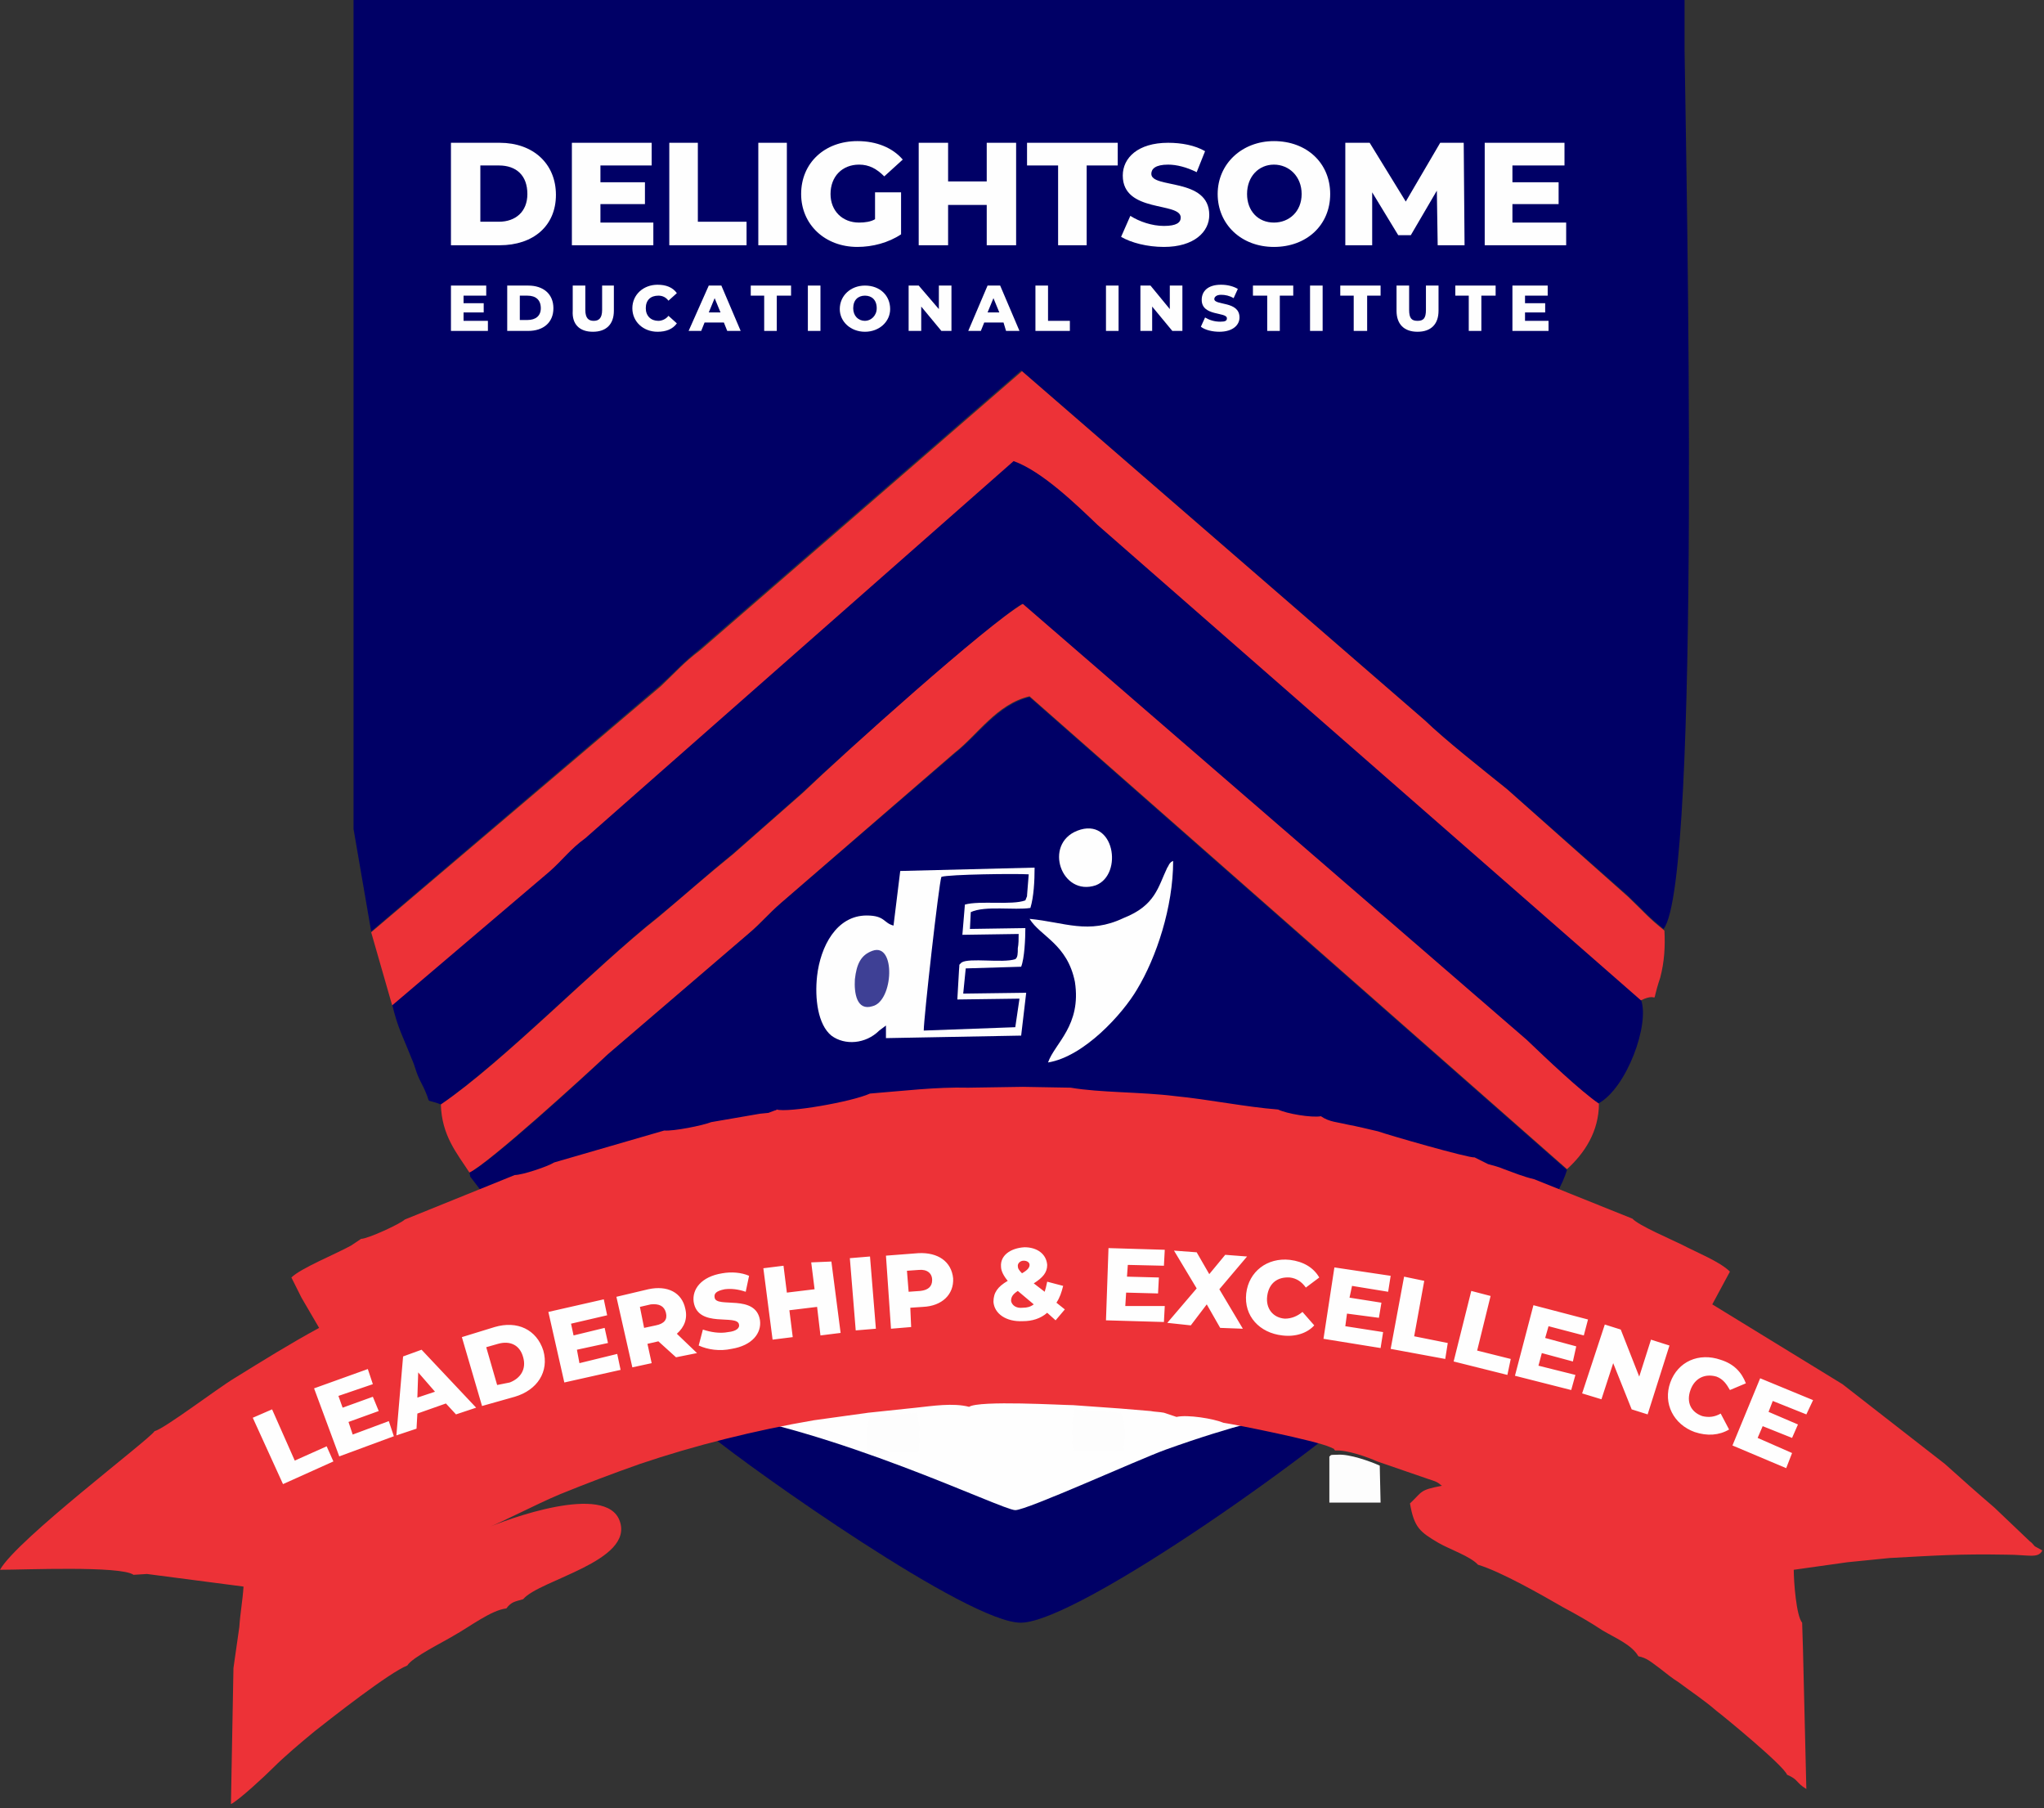 <?xml version="1.0" encoding="utf-8"?>
<!-- Generator: Adobe Illustrator 23.0.5, SVG Export Plug-In . SVG Version: 6.00 Build 0)  -->
<svg version="1.1" id="Layer_1" xmlns="http://www.w3.org/2000/svg" xmlns:xlink="http://www.w3.org/1999/xlink" x="0px" y="0px"
	 viewBox="0 0 243.4 215.3" style="enable-background:new 0 0 243.4 215.3;" xml:space="preserve">
<rect x="0" y="0" width="243.4" height="215.3" fill="#333333" stroke="none"/>
<style type="text/css">
	.st0{fill-rule:evenodd;clip-rule:evenodd;fill:#000066;}
	.st1{clip-path:url(#SVGID_2_);}
	.st2{fill-rule:evenodd;clip-rule:evenodd;fill:#FEFEFE;}
	.st3{fill:none;}
	.st4{fill-rule:evenodd;clip-rule:evenodd;fill:#ED3237;}
	.st5{fill:#FEFEFE;}
	.st6{fill-rule:evenodd;clip-rule:evenodd;fill:#3E4095;}
	.st7{fill-rule:evenodd;clip-rule:evenodd;fill:#0000FF;}
	.st8{fill-rule:evenodd;clip-rule:evenodd;fill:#FDFDFD;}
</style>
<g id="Layer_x0020_1">
	<g id="_699752400">
		<path class="st0" d="M42.1,98.7l2.1,12.2l34.4-29.3c2.1-1.9,2.6-2.6,4.7-4.3l38.3-33.2l48,41.6c2.5,2.4,6.7,5.7,9.8,8.2l14.4,12.7
			c2.2,2.1,2.2,2.3,4.3,4c4.5-5.8,2.7-90.1,2.5-104.5V0H42.1V98.7z"/>
		<path class="st0" d="M55.9,139.6l0.1,0.5c10.3,13.5,15.5,20.1,28.6,30.8c5,4.1,30.8,22.4,37,22.3c6.9-0.1,37-21.5,44.5-29
			c5.7-5.7,18.4-18,20.5-24.9l-64-56.3c-3.8,0.9-6.1,4.5-8.9,6.7L93,107.5c-1.5,1.3-2.3,2.4-3.8,3.6l-16.8,14.4
			C69.5,128.3,58.3,138.5,55.9,139.6z"/>
		<g>
			<defs>
				<path id="SVGID_1_" d="M55.9,139.6l0.1,0.5c10.3,13.5,15.5,20.1,28.6,30.8c5,4.1,30.8,22.4,37,22.3c6.9-0.1,37-21.5,44.5-29
					c5.7-5.7,18.4-18,20.5-24.9l-64-56.3c-3.8,0.9-6.1,4.5-8.9,6.7L93,107.5c-1.5,1.3-2.3,2.4-3.8,3.6l-16.8,14.4
					C69.5,128.3,58.3,138.5,55.9,139.6z"/>
			</defs>
			<clipPath id="SVGID_2_">
				<use xlink:href="#SVGID_1_"  style="overflow:visible;"/>
			</clipPath>
			<g class="st1">
				<g>
					<path class="st2" d="M57.3,143.4c6.8,3.4,12.3,13.7,16.8,20.2c3.2,4.6,2.3,3.4,8.9,4.2c16.4,2.2,36.3,12,37.9,12
						c1.4,0,14.6-6,17.9-7.2c32.4-11.6,18.6,4.1,33.7-16.4c1.9-2.5,3.9-5.4,5.6-7.4c2.9-3.4,3.8-2.4,6.4-7.4
						c-26.7,4.8-28.2,5.8-50.3,15.3c-6.7,2.9-8.3,5-13.1,8.7c-3.4-2.6-7.1-6-12.2-8.7c-8.3-4.5-36.6-13.9-46.6-14.6
						C56.7,141.9,59.6,141.6,57.3,143.4z"/>
				</g>
			</g>
		</g>
		<path class="st3" d="M55.9,139.6l0.1,0.5c10.3,13.5,15.5,20.1,28.6,30.8c5,4.1,30.8,22.4,37,22.3c6.9-0.1,37-21.5,44.5-29
			c5.7-5.7,18.4-18,20.5-24.9l-64-56.3c-3.8,0.9-6.1,4.5-8.9,6.7L93,107.5c-1.5,1.3-2.3,2.4-3.8,3.6l-16.8,14.4
			C69.5,128.3,58.3,138.5,55.9,139.6z"/>
		<path class="st0" d="M46.7,119.6c0.7,2.9,1.2,3.6,2.3,6.4c0.5,1.1,0.5,1.7,1.2,3c1.5,2.9,0,1.6,2.3,2.5
			c7.5-5.2,18.4-16.4,25.8-22.3c3.1-2.5,5.8-5,8.9-7.5l8.3-7.3c5.1-4.8,22-19.9,26.2-22.5l60,51.9c2.3,2.3,6.4,6.1,8.6,7.6
			c3.4-1.8,6.2-9.5,5.1-12.4l-64.7-56.6c-2.5-2.3-6.7-6.4-10-7.6l-51,44.9c-1.7,1.3-2.7,2.5-4.3,4L46.7,119.6z"/>
		<path class="st4" d="M44.2,111l2.5,8.7l18.7-15.9c1.6-1.4,2.5-2.7,4.3-4l51-44.9c3.4,1.2,7.6,5.3,10,7.6l64.7,56.6
			c2.5-1.2,1,1.2,2.3-2.7c0.5-1.9,0.6-3.7,0.5-5.6c-2.1-1.7-2.1-1.9-4.3-4L179.5,94c-3.1-2.5-7.3-5.8-9.8-8.2l-48-41.6L83.4,77.4
			c-2.1,1.6-2.7,2.4-4.7,4.3L44.2,111z"/>
		<path class="st4" d="M52.5,131.5c0.1,3.7,1.9,5.8,3.4,8.1c2.3-1.1,13.5-11.3,16.5-14.1l16.8-14.4c1.4-1.2,2.3-2.3,3.8-3.6
			l20.7-17.9c2.7-2.1,5-5.8,8.9-6.7l64,56.3c2.1-1.9,3.8-4.5,3.8-7.8c-2.2-1.5-6.3-5.4-8.6-7.6l-60-51.9
			c-4.3,2.5-21.2,17.7-26.2,22.5l-8.3,7.3c-3.1,2.5-5.8,4.9-8.9,7.5C70.9,115.1,60,126.4,52.5,131.5z"/>
		<path class="st5" d="M53.7,29.2h5.8c4,0,6.7-2.3,6.7-6S63.5,17,59.5,17h-5.8V29.2z M57.2,26.4v-6.7h2.2c2.1,0,3.4,1.2,3.4,3.4
			c0,2.1-1.4,3.3-3.4,3.3H57.2z"/>
		<polygon class="st5" points="71.5,26.5 71.5,24.3 76.8,24.3 76.8,21.7 71.5,21.7 71.5,19.7 77.6,19.7 77.6,17 68.1,17 68.1,29.2 
			77.8,29.2 77.8,26.5 		"/>
		<polygon class="st5" points="79.7,29.2 88.9,29.2 88.9,26.4 83.1,26.4 83.1,17 79.7,17 		"/>
		<polygon class="st5" points="90.3,29.2 93.7,29.2 93.7,17 90.3,17 		"/>
		<path class="st5" d="M104.2,26.1c-0.5,0.3-1.2,0.4-1.9,0.4c-2,0-3.4-1.4-3.4-3.4c0-2.1,1.4-3.5,3.4-3.5c1.2,0,2.1,0.5,3,1.4l2.2-2
			c-1.2-1.4-3.1-2.2-5.4-2.2c-3.9,0-6.7,2.6-6.7,6.3c0,3.6,2.8,6.3,6.7,6.3c1.8,0,3.7-0.5,5.2-1.5v-5h-3.1V26.1z"/>
		<polygon class="st5" points="117.5,17 117.5,21.6 112.9,21.6 112.9,17 109.4,17 109.4,29.2 112.9,29.2 112.9,24.4 117.5,24.4 
			117.5,29.2 121,29.2 121,17 		"/>
		<polygon class="st5" points="126,29.2 129.4,29.2 129.4,19.7 133.1,19.7 133.1,17 122.3,17 122.3,19.7 126,19.7 		"/>
		<path class="st5" d="M138.6,29.4c3.6,0,5.4-1.8,5.4-3.8c0-4.5-6.9-3.1-6.9-4.9c0-0.6,0.5-1.1,2-1.1c1,0,2.2,0.3,3.4,0.9l1-2.5
			c-1.2-0.7-2.8-1-4.4-1c-3.6,0-5.4,1.8-5.4,3.9c0,4.5,6.9,3.1,6.9,5c0,0.6-0.5,1-2,1c-1.4,0-2.9-0.5-4-1.2l-1.1,2.5
			C134.7,28.9,136.6,29.4,138.6,29.4z"/>
		<path class="st5" d="M151.7,29.4c3.9,0,6.7-2.6,6.7-6.3s-2.8-6.3-6.7-6.3c-3.8,0-6.7,2.7-6.7,6.3S147.8,29.4,151.7,29.4z
			 M151.7,26.5c-1.9,0-3.2-1.4-3.2-3.4c0-2.1,1.4-3.5,3.2-3.5s3.3,1.4,3.3,3.5C155,25.2,153.5,26.5,151.7,26.5z"/>
		<polygon class="st5" points="174.4,29.2 174.3,17 171.5,17 167.4,24 163.1,17 160.2,17 160.2,29.2 163.4,29.2 163.4,22.9 
			166.5,28 168,28 171.1,22.7 171.2,29.2 		"/>
		<polygon class="st5" points="180.1,26.5 180.1,24.3 185.6,24.3 185.6,21.7 180.1,21.7 180.1,19.7 186.3,19.7 186.3,17 176.8,17 
			176.8,29.2 186.5,29.2 186.5,26.5 		"/>
		<polygon class="st5" points="55.2,38.2 55.2,37.2 57.6,37.2 57.6,36.1 55.2,36.1 55.2,35.2 57.9,35.2 57.9,34 53.7,34 53.7,39.4 
			58.1,39.4 58.1,38.2 		"/>
		<path class="st5" d="M60.4,39.4h2.5c1.8,0,3-1,3-2.7s-1.2-2.7-3-2.7h-2.5V39.4z M61.9,38.2v-3h0.9c1,0,1.6,0.5,1.6,1.5
			c0,0.9-0.6,1.4-1.6,1.4H61.9z"/>
		<path class="st5" d="M70.6,39.5c1.6,0,2.5-0.9,2.5-2.5v-3h-1.4v2.9c0,1-0.4,1.3-1,1.3c-0.6,0-1-0.3-1-1.3V34h-1.5v3
			C68.1,38.6,69,39.5,70.6,39.5z"/>
		<path class="st5" d="M78.3,39.5c1,0,1.8-0.3,2.3-1l-1-0.9c-0.3,0.4-0.8,0.6-1.2,0.6c-0.9,0-1.5-0.6-1.5-1.5c0-1,0.6-1.5,1.5-1.5
			c0.5,0,0.9,0.2,1.2,0.6l1-0.9c-0.5-0.7-1.3-1-2.3-1c-1.7,0-3,1.2-3,2.8S76.6,39.5,78.3,39.5z"/>
		<path class="st5" d="M86.6,39.4h1.6L85.9,34h-1.5L82,39.4h1.5l0.4-1h2.3L86.6,39.4z M84.4,37.2l0.7-1.7l0.7,1.7H84.4z"/>
		<polygon class="st5" points="91,39.4 92.5,39.4 92.5,35.2 94.2,35.2 94.2,34 89.4,34 89.4,35.2 91,35.2 		"/>
		<polygon class="st5" points="96.2,39.4 97.7,39.4 97.7,34 96.2,34 		"/>
		<path class="st5" d="M103,39.5c1.7,0,3-1.2,3-2.7c0-1.6-1.2-2.8-3-2.8c-1.7,0-3,1.2-3,2.8C100,38.3,101.3,39.5,103,39.5z
			 M103,38.2c-0.8,0-1.4-0.6-1.4-1.5c0-1,0.6-1.5,1.4-1.5c0.8,0,1.4,0.5,1.4,1.5C104.4,37.6,103.7,38.2,103,38.2z"/>
		<polygon class="st5" points="111.8,34 111.8,36.8 109.4,34 108.2,34 108.2,39.4 109.7,39.4 109.7,36.5 112.1,39.4 113.3,39.4 
			113.3,34 		"/>
		<path class="st5" d="M119.8,39.4h1.6l-2.3-5.4h-1.5l-2.3,5.4h1.5l0.4-1h2.3L119.8,39.4z M117.6,37.2l0.7-1.7l0.7,1.7H117.6z"/>
		<polygon class="st5" points="123.3,39.4 127.4,39.4 127.4,38.2 124.8,38.2 124.8,34 123.3,34 		"/>
		<polygon class="st5" points="131.7,39.4 133.2,39.4 133.2,34 131.7,34 		"/>
		<polygon class="st5" points="139.3,34 139.3,36.8 137,34 135.8,34 135.8,39.4 137.2,39.4 137.2,36.5 139.6,39.4 140.8,39.4 
			140.8,34 		"/>
		<path class="st5" d="M145.2,39.5c1.6,0,2.4-0.8,2.4-1.7c0-2-3-1.4-3-2.2c0-0.2,0.2-0.5,0.8-0.5c0.5,0,1,0.1,1.5,0.4l0.5-1.1
			c-0.5-0.3-1.2-0.5-2-0.5c-1.6,0-2.3,0.8-2.3,1.8c0,2,3,1.4,3,2.2c0,0.3-0.2,0.4-0.8,0.4c-0.7,0-1.3-0.2-1.8-0.5l-0.5,1.1
			C143.5,39.3,144.4,39.5,145.2,39.5z"/>
		<polygon class="st5" points="150.9,39.4 152.4,39.4 152.4,35.2 154,35.2 154,34 149.2,34 149.2,35.2 150.9,35.2 		"/>
		<polygon class="st5" points="156,39.4 157.5,39.4 157.5,34 156,34 		"/>
		<polygon class="st5" points="161.2,39.4 162.8,39.4 162.8,35.2 164.4,35.2 164.4,34 159.6,34 159.6,35.2 161.2,35.2 		"/>
		<path class="st5" d="M168.8,39.5c1.6,0,2.5-0.9,2.5-2.5v-3h-1.5v2.9c0,1-0.3,1.3-1,1.3c-0.7,0-1-0.3-1-1.3V34h-1.5v3
			C166.3,38.6,167.2,39.5,168.8,39.5z"/>
		<polygon class="st5" points="174.9,39.4 176.4,39.4 176.4,35.2 178.1,35.2 178.1,34 173.3,34 173.3,35.2 174.9,35.2 		"/>
		<polygon class="st5" points="181.6,38.2 181.6,37.2 184,37.2 184,36.1 181.6,36.1 181.6,35.2 184.3,35.2 184.3,34 180.1,34 
			180.1,39.4 184.4,39.4 184.4,38.2 		"/>
		<path class="st2" d="M107.2,103.7l-0.8,6.5c-1.2-0.3-1-1.2-3.2-1.2c-3.6,0-5.5,3.7-5.9,7.2c-0.3,2.7,0.1,5.8,1.7,7.1
			c1.6,1.2,4.1,1,5.7-0.6l0.8-0.6v1.5l16.1-0.3l0.6-5.1l-7.5,0.1l0.3-3l6.6-0.2c0.4-1,0.5-3.4,0.5-4.6l-6.6,0.1l0.1-2
			c1.7-0.8,5.2-0.2,7.1-0.5c0.4-1.3,0.5-3.2,0.5-4.8L107.2,103.7z"/>
		<path class="st2" d="M122.6,109.4c1.3,2.1,4.5,3,5.4,7.5c0.8,5.2-2.4,7.3-3.2,9.6c4.3-0.7,8.9-5.8,10.6-8.7
			c2.3-3.8,4.3-9.8,4.3-15.3c-0.5,0.3,0-0.1-0.4,0.3c-0.1,0.1-0.2,0.4-0.3,0.5c-1.1,2.3-1.4,4.5-5.2,6
			C129.6,111.3,126.8,109.8,122.6,109.4z"/>
		<path class="st0" d="M112.1,104.4c-0.3,0.8-2.1,16.8-2.1,18.3l10.9-0.4l0.5-3.4l-7.4,0.1l0.2-3.5c0.1-0.8-0.1-0.5,0.3-0.9
			c0.9-0.6,4.9,0.1,6.4-0.4c0.3-0.2,0.3-0.7,0.3-1.3c0.1-0.5,0.1-1.1,0.1-1.7l-6.7,0.1l0.3-3.6c1.8-0.5,5.6,0.1,7.2-0.5l0.2-0.5
			c0,0,0-0.1,0-0.1l0.2-2.5C121,104,113,104.1,112.1,104.4z"/>
		<path class="st2" d="M128.3,98.9c-4.1,1.6-1.9,7.9,2.2,6.5C133.8,104.1,132.7,97.2,128.3,98.9z"/>
		<path class="st6" d="M103.9,113.2c-1.4,0.5-1.9,1.6-2.1,3.4c-0.1,1.6,0.2,3.8,2.1,3.2C106.4,119.2,106.7,112.2,103.9,113.2z"/>
		<path class="st7" d="M72.5,158.9l3.1,1.6l-0.1,4.6c1.3-0.5,2.3-1.5,3.3-1.7c0.7-0.2,2.8,0.4,4.1,0.5l-1.1-4.3
			c0.7-0.8,1.5-1.4,2.3-2c-0.3-0.4,0.3-0.1-0.7-0.5c-1-0.5-3-0.2-3.4-0.4c-1-1.1-1.1-2.3-2.1-3.2c-2.1,4.9-1.9,3.8-4.5,4.8
			L72.5,158.9z"/>
		<path class="st4" d="M92.5,132.1c-0.1,0.1-0.1,0.1-0.2,0.1l-0.8,0.3c0,0-1,0.1-1,0.1l-5.8,1c-1,0.4-4.5,1.1-5.6,1l-13.1,3.8
			c-0.8,0.5-3.8,1.5-4.7,1.5l-13.1,5.3c-0.5,0.5-4.4,2.3-5.2,2.3l-1.2,0.8c-1.8,1-6,2.7-7.1,3.8l1.2,2.4l2.1,3.6
			c-3.5,1.9-6.7,3.9-10.1,6c-2,1.2-8.3,6-9.5,6.3c-0.6,1-16.4,12.9-18.4,16.5c2.8,0,14.4-0.5,15.9,0.6l1.6-0.1l11.5,1.5
			c-0.1,1.6-0.4,3.2-0.5,4.8l-0.7,4.9l-0.3,16.2c1-0.5,4.1-3.4,5-4.3c1.4-1.4,3.3-3,5-4.4c1.9-1.5,8.9-7,11-7.8
			c0.6-1,4.3-2.8,5.6-3.6c1.8-1,4.4-3,6.2-3.2c0.6-0.8,1-0.8,2-1.1c1.9-2.3,13.2-4.5,11.5-9.3c-1.6-4.6-13.5-0.2-16,0.9
			c2.5-1,5.8-2.8,8.9-4.1c3.2-1.3,6.1-2.4,9.5-3.6c6.5-2.2,13.7-4,20.7-5.2l6.5-0.9l5.7-0.6c1.9-0.2,4.4-0.6,6.3-0.1
			c1.2-0.8,11.2-0.2,12.4-0.2l5.6,0.4c1.2,0.1,2.3,0.2,3.6,0.3c0.5,0.1,1.1,0.1,1.6,0.2l1.5,0.5c1.3-0.3,4.4,0.2,5.6,0.7
			c1.4,0.2,10.9,2.1,12.7,2.9c0.9,0.4,0.2,0.1,0.6,0.4c1.4-0.1,3.9,0.8,5,1.3l6.1,2.1c0.9,0.3,1,0.3,1.6,0.8
			c-2.7,0.5-2.3,0.7-3.8,2.1c0.5,2.9,1.2,3.4,3.4,4.7c1.4,0.8,3.8,1.6,4.7,2.6c2.7,0.8,7.6,3.6,10.2,5.1c1.5,0.8,3.1,1.7,4.6,2.7
			c1.5,0.9,3.5,1.7,4.3,3.1c1,0.2,1.4,0.6,2.5,1.4c0.9,0.7,1.5,1.2,2.3,1.7c1.6,1.2,3,2.1,4.5,3.4c0.8,0.6,8,6.5,8.4,7.6
			c1.4,0.6,1,0.9,2.3,1.7l-0.4-16.6l-0.1-3.2c-0.7-0.8-1-4.9-1-6.3l6.4-0.9l5-0.5c5.6-0.3,8.2-0.5,13.9-0.4c2.7,0,3.8,0.5,4.3-0.5
			l-0.9-0.5c-0.2-0.2-0.3-0.4-0.6-0.6l-4.2-4c-2.1-1.8-3.9-3.4-5.9-5.2l-12.2-9.5l-15.5-9.5l2.1-3.9c-1.2-1.2-4-2.3-5.7-3.2
			c-1.2-0.6-5.2-2.3-5.9-3.1l-11.7-4.7c-1.3-0.3-2.5-0.8-3.6-1.2c-0.7-0.3-1.2-0.4-1.9-0.6l-1.6-0.8c-0.7,0.1-10.4-2.7-11.5-3.1
			c-1.3-0.3-2.5-0.6-3.6-0.8c-1.2-0.3-2.2-0.3-3.2-1c-1.1,0.2-4.1-0.3-5.1-0.8c-3.9-0.3-8.2-1.2-12.3-1.6c-4-0.5-8.9-0.4-12.4-1
			l-5.7-0.1l-6.5,0.1c-3.8-0.1-7.9,0.4-11.7,0.7C101.4,131.2,93.8,132.5,92.5,132.1z"/>
		<path class="st8" d="M158.3,178.9h6.1l-0.1-4.4c-1.1-0.5-3.6-1.4-5-1.3c-1.2,0-0.7,0.1-1,0.2L158.3,178.9z"/>
		<path class="st8" d="M127.8,172.8h6c0.1-1.5,0.3-3.2-0.3-4.6l-5.6-0.4C127.6,169.4,127.6,171.2,127.8,172.8z"/>
		<path class="st8" d="M103.5,168.8c-0.3,1.4-0.3,2.6-0.2,4.1h6.1c0.1-1.6,0.2-3.2-0.2-4.7L103.5,168.8z"/>
		<path class="st5" d="M33.7,176.7l6-2.7l-0.8-1.8l-3.8,1.7l-2.7-6.1l-2.3,1L33.7,176.7z M42,170.8l-0.5-1.5l3.6-1.3l-0.7-1.7
			l-3.6,1.3l-0.5-1.4l4.1-1.4l-0.6-1.8l-6.4,2.3l3,8.1l6.5-2.4l-0.6-1.8L42,170.8z M54.3,168.4l2.4-0.8l-6.5-6.9l-2.2,0.8l-0.8,9.4
			l2.4-0.8l0.1-1.8l3.4-1.2L54.3,168.4z M49.7,166.4l0.1-3l2,2.3L49.7,166.4z M57.4,167.4l3.9-1.1c2.7-0.8,4.1-3,3.4-5.5
			c-0.8-2.5-3.1-3.6-5.8-2.8l-3.9,1.2L57.4,167.4z M59.2,164.9l-1.3-4.5l1.4-0.4c1.4-0.4,2.6,0.1,3,1.6c0.4,1.4-0.3,2.5-1.6,3
			L59.2,164.9z M69,162.3l-0.3-1.6l3.7-0.8l-0.4-1.8l-3.7,0.9l-0.3-1.4l4.3-1l-0.4-1.9l-6.6,1.5l1.9,8.4l6.7-1.5l-0.4-1.9L69,162.3z
			 M80.5,161.6l2.5-0.5l-2.4-2.3c0.9-0.8,1.3-1.8,1-3c-0.4-1.9-2.1-2.8-4.4-2.3l-3.8,0.9l1.9,8.4l2.3-0.5l-0.5-2.3l1.3-0.3
			L80.5,161.6z M79.3,156.3c0.2,0.8-0.2,1.3-1.2,1.5l-1.4,0.3l-0.5-2.5l1.3-0.3C78.5,155.2,79.1,155.5,79.3,156.3z M87.1,160.6
			c2.5-0.4,3.6-1.9,3.4-3.4c-0.5-3.2-5.2-1.4-5.4-2.7c-0.1-0.5,0.2-0.8,1.2-1c0.8-0.1,1.6,0,2.5,0.3l0.4-1.9
			c-0.9-0.4-2.1-0.5-3.2-0.3c-2.5,0.4-3.6,1.9-3.4,3.4c0.5,3.2,5.2,1.4,5.4,2.7c0.1,0.4-0.3,0.8-1.3,0.9c-1,0.2-2.1,0-3-0.3
			l-0.5,1.9C84.3,160.7,85.7,160.9,87.1,160.6z M96.6,150.3l0.4,3.2l-3.3,0.4l-0.4-3.2l-2.4,0.3l1.1,8.5l2.4-0.3L94,156l3.3-0.4
			l0.4,3.4l2.4-0.3l-1.1-8.5L96.6,150.3z M101.9,158.4l2.4-0.2l-0.7-8.6l-2.4,0.2L101.9,158.4z M109.4,149.2l-3.9,0.3l0.6,8.7
			l2.4-0.2l-0.1-2.3l1.5-0.1c2.3-0.1,3.7-1.5,3.6-3.4C113.3,150.2,111.7,149.1,109.4,149.2z M109.6,153.7l-1.4,0.1l-0.2-2.5l1.4-0.1
			c1-0.1,1.6,0.4,1.6,1.2C111,153.2,110.5,153.6,109.6,153.7z M126.8,155.9l-1-0.8c0.4-0.6,0.6-1.2,0.8-2l-1.9-0.5
			c-0.1,0.5-0.2,0.9-0.3,1.2l-1.3-1c1.1-0.7,1.6-1.3,1.6-2.2c-0.1-1.3-1.2-2.1-2.7-2.1c-1.7,0.1-2.9,1-2.8,2.3
			c0,0.5,0.3,1.1,0.8,1.7c-1.2,0.7-1.7,1.4-1.7,2.5c0.1,1.4,1.5,2.4,3.5,2.3c1.1,0,2.1-0.3,2.9-1l1,0.9L126.8,155.9z M121.9,150.1
			c0.4,0,0.7,0.2,0.7,0.5s-0.2,0.6-0.9,1c-0.4-0.4-0.5-0.6-0.5-0.9C121.2,150.4,121.5,150.1,121.9,150.1z M121.8,155.7
			c-0.8,0.1-1.3-0.3-1.4-0.8c0-0.5,0.2-0.8,0.8-1.2l1.9,1.6C122.7,155.6,122.3,155.7,121.8,155.7z M134,155.5l0.1-1.6l3.8,0.1
			l0.1-1.9l-3.8-0.1l0.1-1.4l4.3,0.1l0.1-1.9l-6.7-0.2l-0.3,8.6l6.9,0.2l0.1-1.9L134,155.5z M148,158.2l-2.8-4.7l3.3-3.9l-2.6-0.2
			l-1.9,2.3l-1.5-2.6l-2.7-0.2l2.7,4.5l-3.5,4.1l2.8,0.3l1.9-2.5l1.6,2.8L148,158.2z M152.7,159c1.6,0.2,3-0.3,3.8-1.2l-1.4-1.6
			c-0.6,0.5-1.3,0.8-2.1,0.8c-1.4-0.1-2.3-1.2-2.1-2.7c0.2-1.5,1.2-2.3,2.7-2.2c0.8,0.1,1.4,0.5,1.9,1.2l1.6-1.2
			c-0.7-1.2-1.9-1.9-3.5-2.1c-2.7-0.3-4.9,1.4-5.2,4C148.1,156.7,150,158.7,152.7,159z M160.2,157.9l0.2-1.5l3.8,0.5l0.3-1.8
			l-3.8-0.6l0.3-1.4l4.3,0.7l0.3-1.9l-6.7-1l-1.3,8.5l6.8,1.1l0.3-1.9L160.2,157.9z M165.6,160.6l6.5,1.2l0.3-1.9l-4-0.8l1.2-6.6
			l-2.4-0.5L165.6,160.6z M173.1,162.1l6.4,1.6l0.4-1.9l-4-1l1.6-6.5l-2.3-0.6L173.1,162.1z M183.2,162.6l0.4-1.5l3.7,1l0.4-1.8
			l-3.7-1l0.4-1.4l4.2,1.1l0.5-1.9l-6.5-1.7l-2.2,8.4l6.7,1.7l0.5-1.8L183.2,162.6z M196.6,159.5l-1.4,4.4l-2.2-5.6l-1.9-0.6
			l-2.7,8.2l2.3,0.7l1.4-4.3l2.2,5.5l1.9,0.6l2.6-8.2L196.6,159.5z M201.8,170.5c1.5,0.5,2.9,0.4,4.1-0.3l-1-1.9
			c-0.7,0.4-1.4,0.5-2.2,0.3c-1.4-0.5-1.9-1.7-1.4-3.1c0.5-1.4,1.7-2,3.1-1.6c0.8,0.3,1.2,0.9,1.6,1.6l1.9-0.8
			c-0.5-1.3-1.4-2.3-3-2.8c-2.6-0.9-5.1,0.2-6,2.7S199.3,169.6,201.8,170.5z M209.3,171.2l0.6-1.4l3.5,1.4l0.7-1.6l-3.5-1.5l0.5-1.3
			l4,1.6l0.8-1.7l-6.3-2.6l-3.3,8l6.4,2.7l0.7-1.8L209.3,171.2z"/>
	</g>
</g>
</svg>
